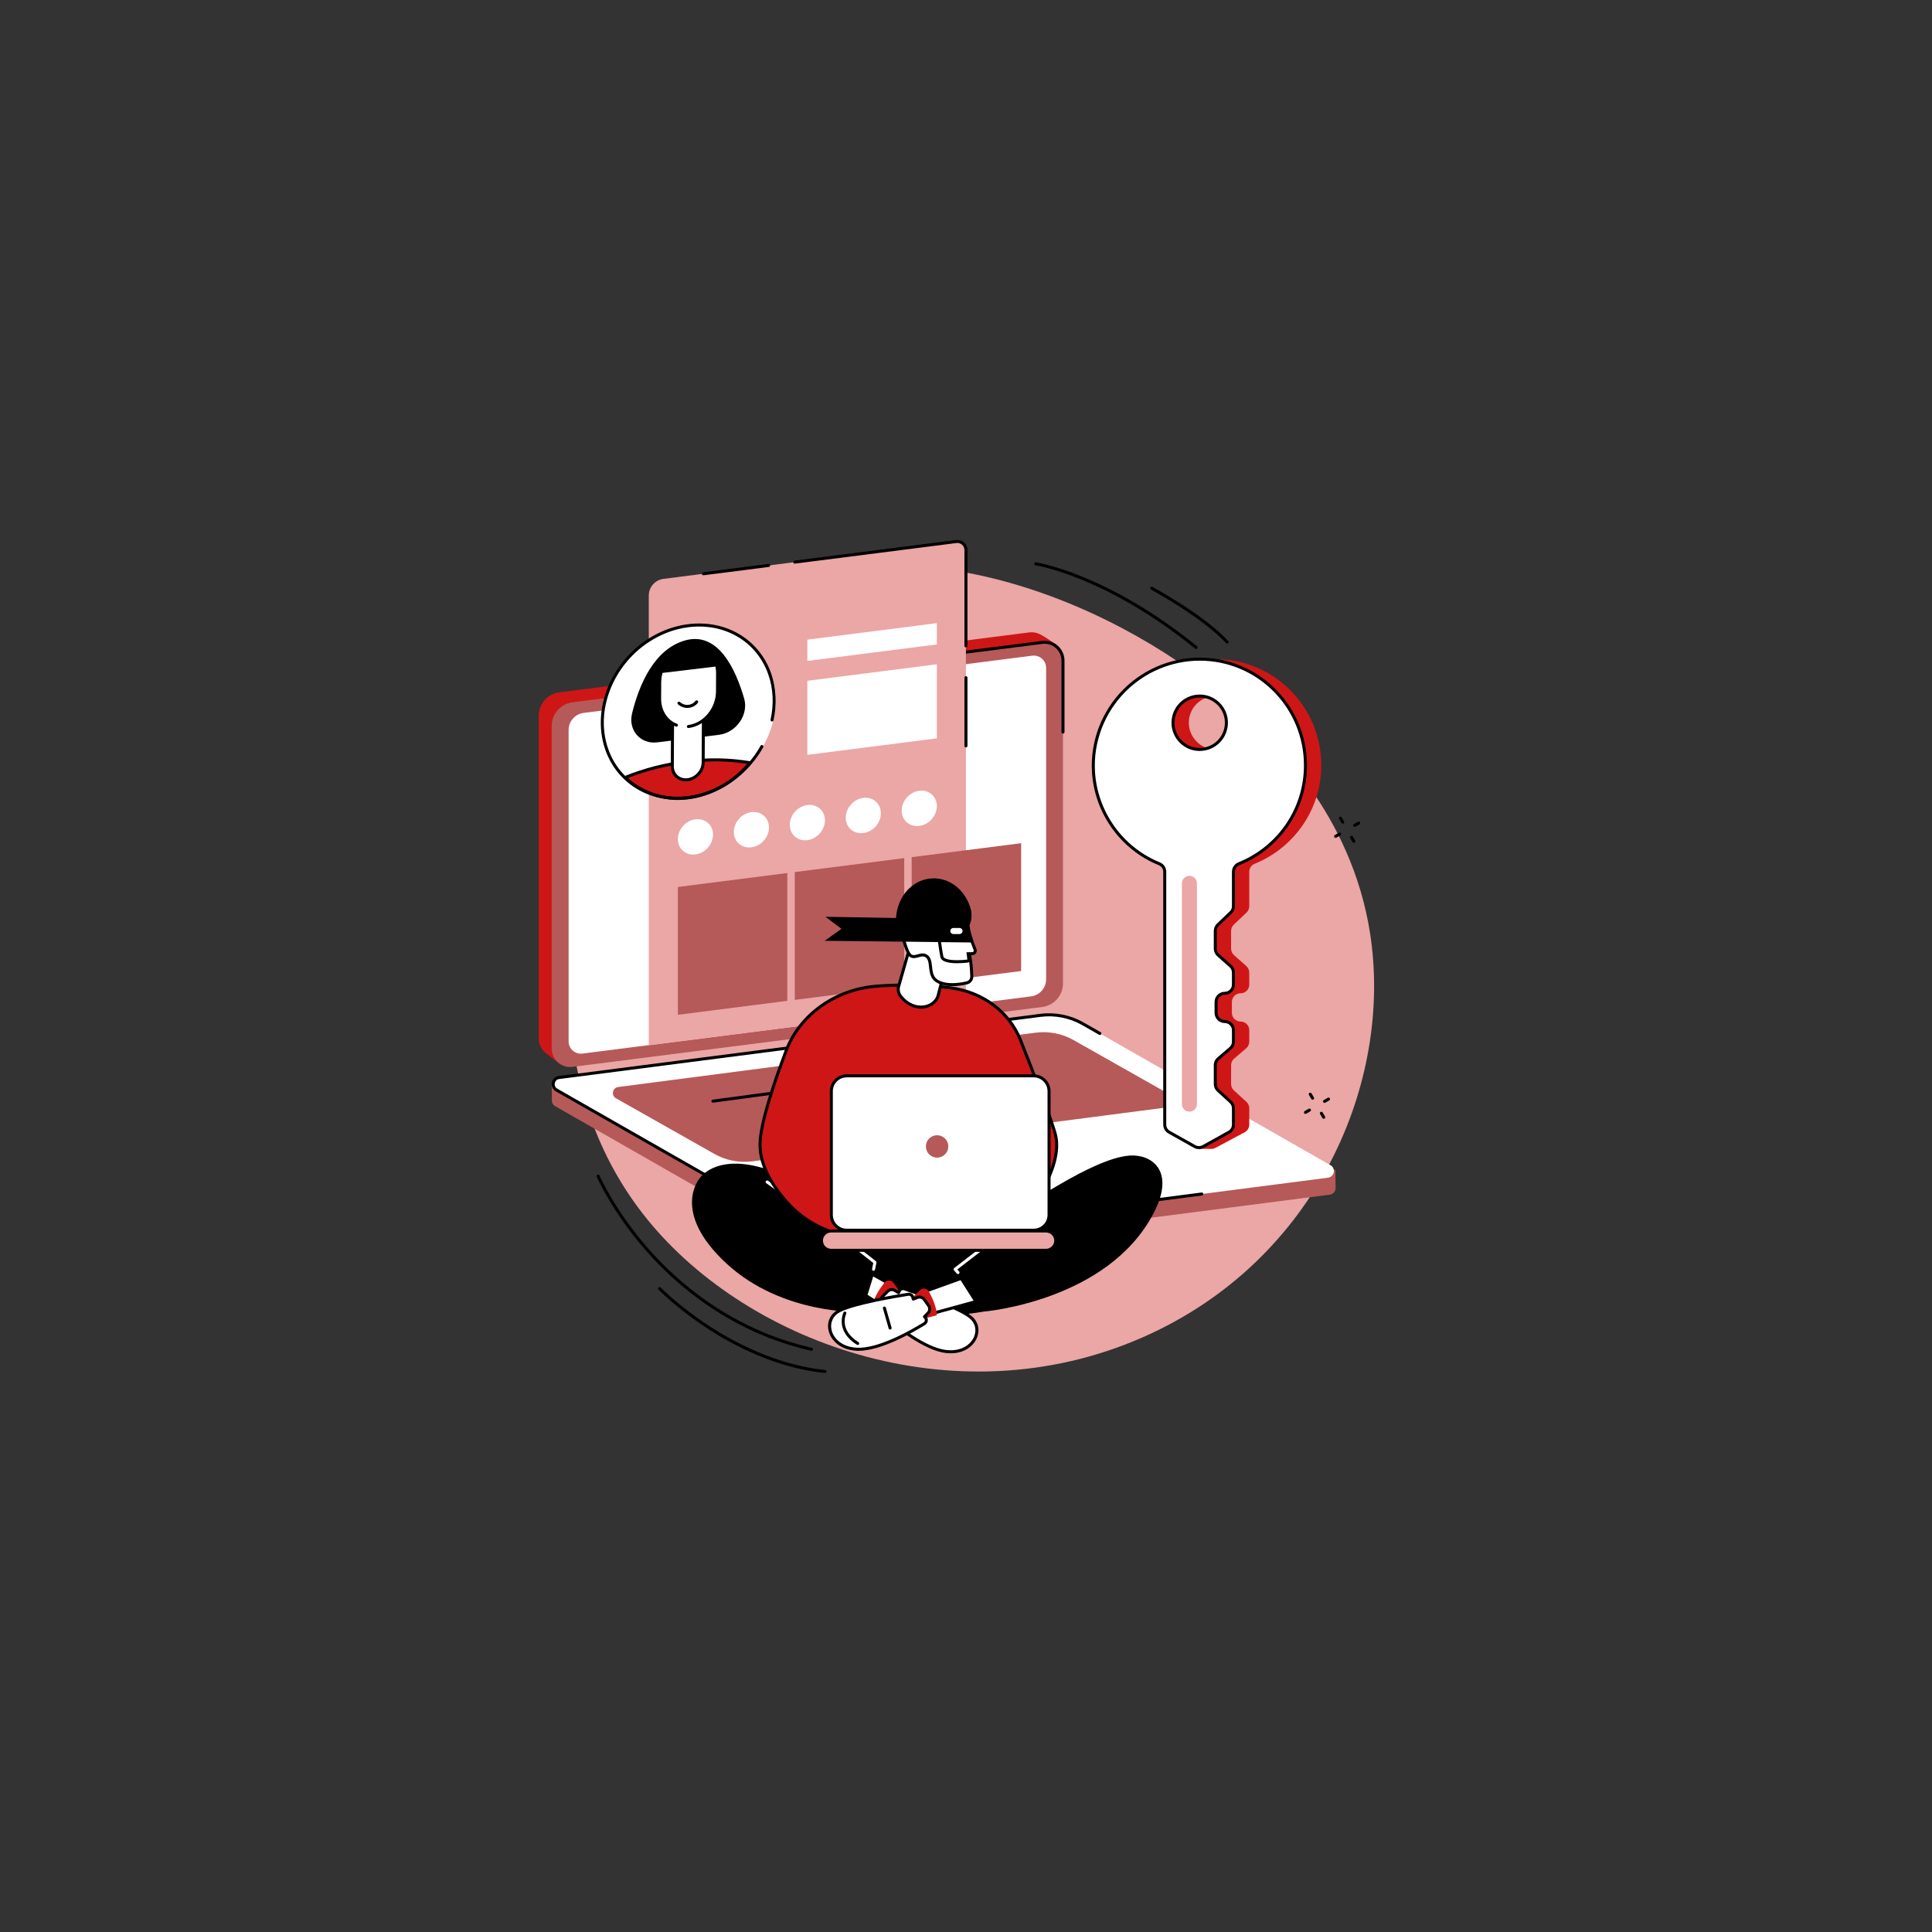 <svg xmlns="http://www.w3.org/2000/svg" xmlns:xlink="http://www.w3.org/1999/xlink" width="1080" zoomAndPan="magnify" viewBox="0 0 810 810" height="1080" preserveAspectRatio="xMidYMid meet" version="1.0"><rect x="0" y="0" width="810" height="810" fill="#333333" stroke="none"/><defs><clipPath id="fc24c29e73"><path d="M 225.82 265 L 443 265 L 443 446 L 225.82 446 Z M 225.82 265 " clip-rule="nonzero"/></clipPath></defs><path fill="#eba6a6" d="M 311.367 252.363 C 379.953 214.395 471.836 253.84 519.715 297.574 C 533.395 310.062 566.562 341.227 574.395 391.18 C 584.117 453.227 552.273 528.43 479.246 560.602 C 399.754 595.617 310.871 562.43 269.273 508.566 C 230.367 458.188 238.156 398.871 240.938 377.68 C 244.199 352.816 253.906 284.176 311.367 252.363 " fill-opacity="1" fill-rule="nonzero"/><g clip-path="url(#fc24c29e73)"><path fill="#cf1616" d="M 233.984 445.465 L 431.539 417.992 C 436.5 417.359 440.219 413.141 440.219 408.137 L 442.93 270.34 C 442.93 270.34 438.426 267.094 435.875 265.852 C 434.574 265.219 433.078 264.938 431.523 265.137 L 234.555 290.258 C 229.594 290.891 225.879 295.109 225.879 300.109 L 225.879 435.453 C 225.879 437.875 226.984 440.008 228.695 441.418 C 230.273 442.715 233.984 445.465 233.984 445.465 " fill-opacity="1" fill-rule="nonzero"/></g><path fill="#b65959" d="M 240.016 447.297 L 436.98 422.18 C 441.941 421.543 445.66 417.324 445.66 412.324 L 445.66 276.98 C 445.66 272.332 441.578 268.734 436.965 269.324 L 239.996 294.445 C 235.035 295.078 231.316 299.297 231.316 304.297 L 231.316 439.641 C 231.316 444.293 235.402 447.887 240.016 447.297 " fill-opacity="1" fill-rule="nonzero"/><path fill="#000000" d="M 445.66 307.551 C 445.309 307.551 445.027 307.266 445.027 306.918 L 445.027 276.98 C 445.027 274.945 444.152 273.008 442.625 271.66 C 441.094 270.316 439.062 269.691 437.043 269.949 L 282.406 289.672 C 282.059 289.715 281.742 289.473 281.699 289.125 C 281.656 288.777 281.898 288.461 282.246 288.414 L 436.883 268.695 C 439.266 268.395 441.66 269.129 443.461 270.711 C 445.262 272.297 446.293 274.582 446.293 276.98 L 446.293 306.918 C 446.293 307.266 446.008 307.551 445.66 307.551 " fill-opacity="1" fill-rule="nonzero"/><path fill="#ffffff" d="M 244.199 441.719 L 432.277 417.734 C 435.883 417.273 438.586 414.207 438.586 410.566 L 438.586 280.016 C 438.586 276.91 435.859 274.508 432.777 274.902 L 244.703 298.887 C 241.094 299.348 238.395 302.418 238.395 306.055 L 238.395 436.605 C 238.395 439.711 241.121 442.113 244.199 441.719 " fill-opacity="1" fill-rule="nonzero"/><path fill="#b65959" d="M 354.926 527.004 L 557.496 500.879 C 559.082 500.676 559.977 499.352 559.957 498.023 C 559.945 497.105 559.867 490.66 559.867 490.66 L 452.762 429.426 C 447.391 426.359 440.449 425.176 434.316 425.961 L 234.305 451.762 C 233.098 451.918 232.066 452.699 231.59 453.816 L 231.27 454.57 C 231.27 454.57 231.441 459.945 231.371 461.203 C 231.316 462.184 231.758 463.199 232.785 463.785 L 337.207 523.492 C 342.574 526.559 348.793 527.793 354.926 527.004 " fill-opacity="1" fill-rule="nonzero"/><path fill="#ffffff" d="M 354.926 519.828 L 556.777 493.754 C 559.453 493.41 560.16 489.855 557.812 488.516 L 453.953 429.195 C 448.586 426.133 442.363 424.898 436.234 425.684 L 234.387 451.758 C 231.707 452.102 231 455.656 233.348 456.996 L 337.211 516.316 C 342.574 519.379 348.797 520.613 354.926 519.828 " fill-opacity="1" fill-rule="nonzero"/><path fill="#000000" d="M 351.359 520.688 C 346.312 520.688 341.285 519.375 336.895 516.863 L 233.035 457.547 C 231.723 456.797 231.07 455.359 231.359 453.883 C 231.652 452.402 232.809 451.324 234.305 451.133 L 436.152 425.055 C 442.383 424.258 448.812 425.535 454.266 428.648 L 461.434 432.742 C 461.738 432.918 461.844 433.301 461.672 433.605 C 461.496 433.91 461.113 434.016 460.809 433.84 L 453.641 429.746 C 448.422 426.77 442.273 425.547 436.316 426.312 L 234.469 452.387 C 233.316 452.531 232.75 453.383 232.602 454.125 C 232.453 454.871 232.656 455.871 233.66 456.445 L 337.523 515.766 C 342.738 518.746 348.887 519.965 354.844 519.203 L 503.781 499.961 C 504.121 499.914 504.441 500.16 504.488 500.508 C 504.531 500.855 504.289 501.172 503.941 501.215 L 355.008 520.457 C 353.797 520.609 352.574 520.688 351.359 520.688 " fill-opacity="1" fill-rule="nonzero"/><path fill="#b65959" d="M 315.406 486.902 L 490.438 464.125 C 492.855 463.816 493.492 460.605 491.375 459.395 L 450.219 436.129 C 445.375 433.359 439.754 432.246 434.219 432.953 L 259.188 455.73 C 256.77 456.039 256.133 459.25 258.25 460.461 L 299.406 483.727 C 304.254 486.496 309.871 487.609 315.406 486.902 " fill-opacity="1" fill-rule="nonzero"/><path fill="#000000" d="M 298.883 462.301 C 298.57 462.301 298.301 462.07 298.258 461.754 C 298.211 461.406 298.453 461.086 298.801 461.043 L 386.199 449.262 C 386.547 449.211 386.863 449.457 386.91 449.805 C 386.957 450.152 386.715 450.469 386.367 450.516 L 298.969 462.297 C 298.941 462.301 298.91 462.301 298.883 462.301 " fill-opacity="1" fill-rule="nonzero"/><path fill="#000000" d="M 355.531 465.863 C 355.223 465.863 354.949 465.633 354.906 465.316 C 354.859 464.969 355.102 464.652 355.449 464.602 L 400.832 458.426 C 401.176 458.379 401.496 458.625 401.543 458.969 C 401.59 459.316 401.348 459.637 401 459.684 L 355.621 465.859 C 355.59 465.863 355.562 465.863 355.531 465.863 " fill-opacity="1" fill-rule="nonzero"/><path fill="#eba6a6" d="M 400.945 227.035 L 278.176 242.691 C 274.645 243.145 272 246.145 272 249.703 L 272 438.27 L 404.977 421.309 L 404.977 230.586 C 404.977 228.43 403.086 226.762 400.945 227.035 " fill-opacity="1" fill-rule="nonzero"/><path fill="#000000" d="M 294.898 241.191 C 294.586 241.191 294.312 240.957 294.273 240.641 C 294.227 240.293 294.473 239.977 294.82 239.93 L 322.184 236.441 C 322.531 236.398 322.848 236.641 322.891 236.988 C 322.938 237.336 322.691 237.652 322.344 237.695 L 294.98 241.188 C 294.953 241.191 294.926 241.191 294.898 241.191 " fill-opacity="1" fill-rule="nonzero"/><path fill="#000000" d="M 404.977 271.406 C 404.629 271.406 404.344 271.121 404.344 270.773 L 404.344 230.586 C 404.344 229.742 403.98 228.934 403.344 228.375 C 402.707 227.816 401.863 227.555 401.023 227.664 L 333.293 236.301 C 332.945 236.344 332.629 236.102 332.582 235.754 C 332.539 235.406 332.785 235.09 333.133 235.047 L 400.863 226.406 C 402.062 226.254 403.273 226.625 404.18 227.422 C 405.09 228.223 405.609 229.375 405.609 230.586 L 405.609 270.773 C 405.609 271.121 405.328 271.406 404.977 271.406 " fill-opacity="1" fill-rule="nonzero"/><path fill="#000000" d="M 404.977 313.379 C 404.629 313.379 404.344 313.098 404.344 312.746 L 404.344 284.113 C 404.344 283.766 404.629 283.48 404.977 283.48 C 405.324 283.48 405.609 283.766 405.609 284.113 L 405.609 312.746 C 405.609 313.098 405.324 313.379 404.977 313.379 " fill-opacity="1" fill-rule="nonzero"/><path fill="#ffffff" d="M 270.652 269.691 C 256.297 279.891 249.152 298.281 254.422 314.094 C 256.82 321.277 261.43 326.855 267.293 330.469 C 267.453 330.566 267.617 330.66 267.781 330.746 L 270.867 332.363 C 279.391 336.18 289.871 336.277 299.977 331.758 C 319.035 323.23 329.844 299.328 323.453 283.215 C 318.461 270.633 312.848 266.414 302.449 263.219 C 286.574 258.328 270.652 269.691 270.652 269.691 " fill-opacity="1" fill-rule="nonzero"/><path fill="#cf1616" d="M 288.098 319.297 C 278.855 320.43 270.066 322.75 262.117 325.953 C 263.695 327.488 265.43 328.832 267.293 329.98 C 267.453 330.078 267.617 330.172 267.781 330.258 L 270.867 331.875 C 279.391 335.691 289.383 335.855 299.488 331.332 C 305.336 328.719 310.406 324.652 314.441 319.809 C 306.285 318.414 297.688 318.125 288.098 319.297 " fill-opacity="1" fill-rule="nonzero"/><path fill="#000000" d="M 263.273 326.176 C 264.621 327.395 266.078 328.492 267.625 329.441 C 267.773 329.535 267.922 329.617 268.074 329.699 L 271.16 331.316 C 279.918 335.238 289.637 335.047 299.23 330.758 C 304.402 328.441 309.223 324.824 313.23 320.254 C 305.086 318.969 296.879 318.859 288.176 319.926 C 279.543 320.98 271.172 323.082 263.273 326.176 Z M 284.25 335.391 C 279.562 335.391 274.98 334.414 270.609 332.453 L 267.488 330.816 C 267.309 330.727 267.133 330.625 266.961 330.523 C 265.059 329.348 263.277 327.965 261.676 326.41 C 261.52 326.258 261.453 326.043 261.492 325.832 C 261.535 325.621 261.68 325.445 261.879 325.367 C 270.148 322.035 278.945 319.781 288.023 318.672 L 288.098 319.297 L 288.023 318.672 C 297.242 317.543 305.918 317.711 314.547 319.184 C 314.77 319.223 314.957 319.379 315.035 319.59 C 315.113 319.801 315.07 320.039 314.926 320.215 C 310.66 325.336 305.41 329.379 299.746 331.914 C 294.57 334.23 289.352 335.391 284.25 335.391 " fill-opacity="1" fill-rule="nonzero"/><path fill="#000000" d="M 312.008 292.938 C 308.445 280.551 301.094 264.652 287.309 268.48 C 274.086 272.152 267.863 287.453 265.004 299.062 C 263.266 306.121 268.484 312.098 275.543 311.234 L 301.426 308.07 C 308.645 307.188 313.938 299.645 312.008 292.938 " fill-opacity="1" fill-rule="nonzero"/><path fill="#ffffff" d="M 300.602 279.477 C 300.594 279.449 300.582 279.387 300.582 279.387 L 277.082 282.207 C 277.082 282.207 277.07 282.246 277.066 282.262 C 276.758 283.473 276.59 284.73 276.582 286.008 L 276.547 292.895 C 276.523 297.5 278.68 301.289 281.965 303.242 L 281.867 321.211 C 281.852 324.785 284.73 327.332 288.305 326.895 C 291.879 326.457 294.789 323.203 294.809 319.629 L 294.902 301.926 C 298.422 299.184 300.789 294.707 300.812 289.926 L 300.852 282.16 C 300.859 281.227 300.77 280.332 300.602 279.477 " fill-opacity="1" fill-rule="nonzero"/><path fill="#000000" d="M 287.504 327.578 C 285.918 327.578 284.449 327.039 283.305 326.02 C 281.961 324.824 281.227 323.117 281.234 321.211 L 281.328 303.773 C 281.328 303.426 281.613 303.145 281.961 303.145 C 281.961 303.145 281.961 303.145 281.965 303.145 C 282.312 303.145 282.594 303.43 282.594 303.777 L 282.5 321.215 C 282.492 322.754 283.078 324.121 284.145 325.074 C 285.227 326.035 286.676 326.457 288.227 326.27 C 291.488 325.871 294.156 322.891 294.176 319.629 L 294.266 302.125 C 294.27 301.773 294.551 301.492 294.898 301.492 C 294.898 301.492 294.902 301.492 294.902 301.492 C 295.254 301.496 295.535 301.781 295.531 302.129 L 295.441 319.633 C 295.422 323.512 292.254 327.051 288.383 327.523 C 288.086 327.562 287.793 327.578 287.504 327.578 " fill-opacity="1" fill-rule="nonzero"/><path fill="#000000" d="M 288.148 296.797 C 286.727 296.797 285.359 296.273 284.242 295.289 C 283.98 295.059 283.957 294.656 284.188 294.395 C 284.418 294.133 284.82 294.109 285.082 294.34 C 286.086 295.227 287.344 295.641 288.621 295.508 C 289.824 295.383 290.906 294.785 291.59 293.863 C 291.801 293.582 292.195 293.527 292.477 293.734 C 292.758 293.945 292.816 294.34 292.605 294.621 C 291.707 295.824 290.305 296.605 288.754 296.766 C 288.551 296.789 288.352 296.797 288.148 296.797 " fill-opacity="1" fill-rule="nonzero"/><path fill="#000000" d="M 288.609 305.227 C 288.293 305.227 288.02 304.992 287.98 304.672 C 287.941 304.324 288.188 304.008 288.535 303.965 C 294.918 303.184 300.145 296.887 300.18 289.922 L 300.219 282.156 C 300.238 278.805 298.965 275.738 296.727 273.746 C 294.699 271.945 292.051 271.141 289.27 271.48 C 282.66 272.289 277.254 278.809 277.215 286.016 L 277.18 292.898 C 277.152 297.785 279.758 301.922 283.816 303.438 C 284.145 303.559 284.309 303.922 284.188 304.25 C 284.066 304.578 283.703 304.746 283.371 304.621 C 278.812 302.918 275.887 298.316 275.914 292.891 L 275.949 286.008 C 275.988 278.188 281.898 271.105 289.117 270.223 C 292.266 269.84 295.266 270.754 297.566 272.801 C 300.078 275.035 301.504 278.445 301.484 282.164 L 301.445 289.93 C 301.406 297.508 295.684 304.367 288.688 305.223 C 288.66 305.227 288.633 305.227 288.609 305.227 " fill-opacity="1" fill-rule="nonzero"/><path fill="#000000" d="M 283.98 335.297 C 279.422 335.297 274.961 334.43 270.863 332.691 C 262.766 329.246 256.695 322.723 253.766 314.316 C 247.379 295.973 257.746 273.871 276.883 265.047 C 286.57 260.582 297.266 260.203 306.227 264.012 C 314.324 267.453 320.395 273.977 323.324 282.387 C 325.453 288.504 325.793 295.289 324.301 302.004 C 324.223 302.344 323.887 302.559 323.543 302.484 C 323.203 302.406 322.988 302.07 323.062 301.73 C 324.504 295.242 324.18 288.699 322.125 282.801 C 319.316 274.734 313.496 268.477 305.73 265.176 C 297.098 261.508 286.777 261.879 277.41 266.199 C 258.852 274.754 248.781 296.152 254.961 313.902 C 257.77 321.965 263.594 328.223 271.359 331.523 C 279.988 335.191 290.312 334.82 299.68 330.5 C 307.703 326.801 314.52 320.469 318.871 312.668 C 319.043 312.363 319.426 312.254 319.734 312.426 C 320.039 312.594 320.148 312.98 319.977 313.285 C 315.496 321.316 308.477 327.84 300.207 331.652 C 294.949 334.074 289.395 335.297 283.98 335.297 " fill-opacity="1" fill-rule="nonzero"/><path fill="#ffffff" d="M 392.781 270.18 L 338.488 277.102 L 338.488 268.172 L 392.781 261.25 L 392.781 270.18 " fill-opacity="1" fill-rule="nonzero"/><path fill="#ffffff" d="M 392.781 309.555 L 338.488 316.48 L 338.488 285.422 L 392.781 278.496 L 392.781 309.555 " fill-opacity="1" fill-rule="nonzero"/><path fill="#b65959" d="M 330.082 419.605 L 284.199 425.461 L 284.199 371.871 L 330.082 366.016 L 330.082 419.605 " fill-opacity="1" fill-rule="nonzero"/><path fill="#b65959" d="M 379.098 413.355 L 333.211 419.207 L 333.211 365.617 L 379.098 359.766 L 379.098 413.355 " fill-opacity="1" fill-rule="nonzero"/><path fill="#b65959" d="M 428.113 407.102 L 382.227 412.957 L 382.227 359.367 L 428.113 353.516 L 428.113 407.102 " fill-opacity="1" fill-rule="nonzero"/><path fill="#ffffff" d="M 298.938 349.922 C 298.938 353.992 295.637 357.711 291.566 358.23 C 287.496 358.75 284.199 355.871 284.199 351.805 C 284.199 347.734 287.496 344.012 291.566 343.492 C 295.637 342.977 298.938 345.852 298.938 349.922 " fill-opacity="1" fill-rule="nonzero"/><path fill="#ffffff" d="M 322.398 346.93 C 322.398 351 319.098 354.723 315.027 355.238 C 310.957 355.758 307.66 352.883 307.66 348.809 C 307.66 344.738 310.957 341.02 315.027 340.5 C 319.098 339.98 322.398 342.859 322.398 346.93 " fill-opacity="1" fill-rule="nonzero"/><path fill="#ffffff" d="M 345.859 343.938 C 345.859 348.008 342.559 351.727 338.488 352.25 C 334.418 352.766 331.121 349.887 331.121 345.816 C 331.121 341.75 334.418 338.027 338.488 337.508 C 342.559 336.988 345.859 339.867 345.859 343.938 " fill-opacity="1" fill-rule="nonzero"/><path fill="#ffffff" d="M 369.32 340.945 C 369.32 345.016 366.02 348.738 361.949 349.254 C 357.879 349.773 354.582 346.895 354.582 342.824 C 354.582 338.754 357.879 335.035 361.949 334.516 C 366.02 333.996 369.32 336.875 369.32 340.945 " fill-opacity="1" fill-rule="nonzero"/><path fill="#ffffff" d="M 392.781 337.953 C 392.781 342.023 389.48 345.742 385.41 346.266 C 381.34 346.781 378.043 343.902 378.043 339.832 C 378.043 335.762 381.34 332.043 385.41 331.523 C 389.48 331.004 392.781 333.883 392.781 337.953 " fill-opacity="1" fill-rule="nonzero"/><path fill="#cf1616" d="M 520.777 302.289 C 521.203 309.043 515.633 314.609 508.879 314.184 C 503.309 313.832 498.793 309.312 498.441 303.742 C 498.016 296.988 503.582 291.418 510.34 291.848 C 515.906 292.199 520.426 296.719 520.777 302.289 Z M 526.035 362.133 C 542.391 355.523 553.945 339.539 553.945 320.871 C 553.945 297.027 535.32 277.562 511.773 276.406 C 485.441 275.117 463.578 297.125 465.062 323.449 C 466.051 340.996 477.086 355.816 492.656 362.125 C 494.035 362.688 494.949 364.02 494.949 365.508 L 494.949 471.504 C 494.949 472.824 495.66 474.035 496.809 474.68 L 502.469 481.625 C 502.469 481.625 507.371 481.664 507.922 481.691 C 508.594 481.727 509.402 481.367 510.004 481.031 L 521.883 474.68 C 523.039 474.035 523.758 472.816 523.758 471.492 L 523.758 464.652 C 523.758 463.629 523.328 462.652 522.574 461.961 L 517.328 457.168 C 516.574 456.477 516.141 455.504 516.141 454.48 L 516.141 446.594 C 516.141 445.531 516.605 444.52 517.414 443.828 L 522.488 439.484 C 523.293 438.793 523.758 437.785 523.758 436.719 L 523.758 431.922 C 523.758 429.91 522.125 428.281 520.117 428.281 C 518.105 428.281 516.473 426.648 516.473 424.637 L 516.473 420.09 C 516.473 418.078 518.105 416.445 520.117 416.445 C 522.125 416.445 523.758 414.816 523.758 412.805 L 523.758 407.766 C 523.758 406.727 523.312 405.734 522.535 405.043 L 517.359 400.438 C 516.586 399.75 516.141 398.758 516.141 397.719 L 516.141 390.301 C 516.141 389.301 516.551 388.344 517.277 387.656 L 522.625 382.582 C 523.348 381.891 523.758 380.938 523.758 379.938 L 523.758 365.508 C 523.758 364.023 524.656 362.691 526.035 362.133 " fill-opacity="1" fill-rule="nonzero"/><path fill="#ffffff" d="M 514.152 302.289 C 514.578 309.047 509.012 314.609 502.258 314.184 C 496.688 313.832 492.172 309.312 491.816 303.742 C 491.391 296.988 496.957 291.422 503.715 291.848 C 509.281 292.199 513.801 296.719 514.152 302.289 Z M 519.406 362.137 C 535.766 355.523 547.32 339.543 547.32 320.871 C 547.32 297.027 528.699 277.562 505.148 276.41 C 478.816 275.117 456.957 297.125 458.438 323.449 C 459.43 340.996 470.461 355.816 486.031 362.125 C 487.414 362.688 488.324 364.02 488.324 365.508 L 488.324 471.504 C 488.324 472.824 489.039 474.039 490.188 474.684 L 500.887 480.68 C 501.988 481.297 503.332 481.301 504.438 480.688 L 515.258 474.68 C 516.418 474.039 517.133 472.816 517.133 471.496 L 517.133 464.652 C 517.133 463.629 516.703 462.652 515.949 461.961 L 510.703 457.168 C 509.949 456.48 509.52 455.504 509.52 454.48 L 509.52 446.594 C 509.52 445.531 509.98 444.523 510.793 443.828 L 515.859 439.488 C 516.668 438.793 517.133 437.785 517.133 436.719 L 517.133 431.922 C 517.133 429.914 515.504 428.281 513.492 428.281 C 511.48 428.281 509.848 426.648 509.848 424.637 L 509.848 420.09 C 509.848 418.078 511.48 416.445 513.492 416.445 C 515.504 416.445 517.133 414.816 517.133 412.805 L 517.133 407.766 C 517.133 406.727 516.688 405.734 515.914 405.043 L 510.738 400.441 C 509.961 399.75 509.52 398.762 509.52 397.719 L 509.52 390.301 C 509.52 389.301 509.93 388.344 510.652 387.66 L 516 382.582 C 516.723 381.891 517.133 380.941 517.133 379.938 L 517.133 365.508 C 517.133 364.023 518.035 362.691 519.406 362.137 " fill-opacity="1" fill-rule="nonzero"/><path fill="#000000" d="M 503.004 292.457 C 500.199 292.457 497.504 293.562 495.52 295.551 C 493.375 297.695 492.258 300.664 492.445 303.703 C 492.785 308.984 497.016 313.219 502.297 313.551 C 505.34 313.738 508.309 312.625 510.449 310.484 C 512.594 308.34 513.715 305.367 513.523 302.328 C 513.188 297.047 508.953 292.812 503.672 292.48 C 503.449 292.465 503.223 292.457 503.004 292.457 Z M 502.969 314.84 C 502.719 314.84 502.469 314.832 502.215 314.816 C 496.305 314.441 491.559 309.699 491.184 303.785 C 490.969 300.383 492.223 297.055 494.625 294.656 C 497.023 292.254 500.352 291 503.754 291.219 C 509.668 291.59 514.41 296.336 514.785 302.25 C 514.996 305.652 513.746 308.977 511.348 311.379 C 509.121 313.602 506.102 314.84 502.969 314.84 Z M 502.996 276.988 C 491.363 276.988 480.098 281.672 471.809 290.027 C 463.016 298.883 458.375 311.051 459.07 323.41 C 460.023 340.266 470.699 355.234 486.27 361.539 C 487.902 362.203 488.957 363.762 488.957 365.508 L 488.957 471.504 C 488.957 472.594 489.547 473.598 490.496 474.129 L 501.195 480.129 C 502.102 480.633 503.223 480.637 504.129 480.137 L 514.953 474.125 C 515.906 473.598 516.5 472.59 516.5 471.496 L 516.5 464.652 C 516.5 463.809 516.145 463 515.523 462.43 L 510.273 457.637 C 509.391 456.828 508.887 455.68 508.887 454.48 L 508.887 446.594 C 508.887 445.348 509.43 444.164 510.379 443.352 L 515.449 439.008 C 516.117 438.434 516.5 437.602 516.5 436.719 L 516.5 431.922 C 516.5 430.266 515.152 428.914 513.492 428.914 C 511.133 428.914 509.215 426.996 509.215 424.637 L 509.215 420.09 C 509.215 417.73 511.133 415.812 513.492 415.812 C 515.152 415.812 516.5 414.465 516.5 412.805 L 516.5 407.766 C 516.5 406.906 516.133 406.086 515.492 405.52 L 510.316 400.91 C 509.41 400.105 508.887 398.938 508.887 397.719 L 508.887 390.301 C 508.887 389.133 509.371 388.004 510.215 387.199 L 515.562 382.121 C 516.16 381.555 516.5 380.762 516.5 379.941 L 516.5 365.508 C 516.5 363.758 517.551 362.203 519.172 361.547 C 535.887 354.793 546.688 338.824 546.688 320.871 C 546.688 297.438 528.43 278.184 505.117 277.039 C 504.41 277.004 503.703 276.988 502.996 276.988 Z M 502.668 481.773 C 501.945 481.773 501.223 481.594 500.578 481.234 L 489.879 475.234 C 488.531 474.48 487.691 473.051 487.691 471.504 L 487.691 365.508 C 487.691 364.277 486.949 363.18 485.793 362.715 C 469.77 356.223 458.785 340.824 457.805 323.484 C 457.09 310.762 461.867 298.242 470.906 289.133 C 479.953 280.02 492.441 275.145 505.18 275.777 C 529.168 276.953 547.953 296.758 547.953 320.871 C 547.953 339.344 536.844 355.773 519.648 362.719 C 518.504 363.184 517.766 364.277 517.766 365.508 L 517.766 379.941 C 517.766 381.105 517.281 382.238 516.434 383.043 L 511.086 388.117 C 510.492 388.684 510.148 389.477 510.148 390.301 L 510.148 397.719 C 510.148 398.578 510.516 399.398 511.16 399.969 L 516.332 404.57 C 517.242 405.383 517.766 406.547 517.766 407.766 L 517.766 412.805 C 517.766 415.16 515.852 417.078 513.492 417.078 C 511.832 417.078 510.48 418.43 510.48 420.09 L 510.48 424.637 C 510.48 426.297 511.832 427.648 513.492 427.648 C 515.852 427.648 517.766 429.566 517.766 431.922 L 517.766 436.719 C 517.766 437.969 517.223 439.152 516.273 439.965 L 511.203 444.309 C 510.535 444.883 510.148 445.715 510.148 446.594 L 510.148 454.48 C 510.148 455.324 510.508 456.133 511.129 456.703 L 516.375 461.496 C 517.262 462.305 517.766 463.453 517.766 464.652 L 517.766 471.496 C 517.766 473.047 516.926 474.48 515.566 475.234 L 504.742 481.238 C 504.105 481.598 503.387 481.773 502.668 481.773 " fill-opacity="1" fill-rule="nonzero"/><path fill="#eba6a6" d="M 498.672 367.199 C 496.934 367.199 495.523 368.605 495.523 370.344 L 495.523 462.918 C 495.523 464.656 496.934 466.066 498.672 466.066 C 500.406 466.066 501.816 464.656 501.816 462.918 L 501.816 370.344 C 501.816 368.605 500.406 367.199 498.672 367.199 " fill-opacity="1" fill-rule="nonzero"/><path fill="#000000" d="M 304.633 529.785 C 281.094 508.086 293.277 494.094 293.277 494.094 C 293.277 494.094 303.793 477.059 340.691 499.328 C 377.594 521.598 413.309 513.316 421.387 509.98 C 429.461 506.641 457.684 485.656 473.594 484.477 C 482.441 483.824 493.031 490.477 483.742 508.465 C 464.523 545.656 412.336 549.902 412.336 549.902 C 412.336 549.902 387.039 554.652 361.051 550.051 C 361.051 550.051 328.172 551.48 304.633 529.785 " fill-opacity="1" fill-rule="nonzero"/><path fill="#ffffff" d="M 365.715 534.227 L 374.051 538.891 L 369.891 547.539 L 362.988 543.121 L 365.715 534.227 " fill-opacity="1" fill-rule="nonzero"/><path fill="#000000" d="M 363.734 542.848 L 369.629 546.621 L 373.219 539.152 L 366.09 535.164 Z M 369.891 548.172 C 369.77 548.172 369.648 548.137 369.547 548.07 L 362.648 543.652 C 362.41 543.5 362.301 543.207 362.383 542.934 L 365.109 534.039 C 365.164 533.859 365.301 533.711 365.477 533.641 C 365.656 533.57 365.855 533.582 366.023 533.676 L 374.359 538.34 C 374.652 538.5 374.766 538.863 374.621 539.164 L 370.457 547.812 C 370.379 547.977 370.234 548.098 370.062 548.148 C 370.004 548.164 369.945 548.172 369.891 548.172 " fill-opacity="1" fill-rule="nonzero"/><path fill="#cf1616" d="M 370.777 537.789 C 371.742 536.543 373.629 536.559 374.562 537.828 L 378.609 543.316 L 373.141 550.355 L 365.906 547.027 C 366.402 543.906 368.934 540.168 370.777 537.789 " fill-opacity="1" fill-rule="nonzero"/><path fill="#ffffff" d="M 369.938 543.629 L 372.148 541.395 C 372.941 540.59 374.188 540.438 375.156 541.023 L 376.727 541.977 L 377.066 541.246 C 377.43 540.453 378.328 540.062 379.156 540.336 C 384.195 542.023 400.941 547.793 406.543 551.941 C 413.168 556.848 408.461 567.77 396.91 566.656 C 387.75 565.77 375.238 555.562 370.438 551.359 C 369.496 550.535 369.734 549.012 370.883 548.508 L 370.895 548.504 L 369.672 546.746 C 368.996 545.777 369.109 544.469 369.938 543.629 " fill-opacity="1" fill-rule="nonzero"/><path fill="#000000" d="M 369.938 543.629 L 369.941 543.629 Z M 373.887 541.301 C 373.414 541.301 372.949 541.484 372.598 541.84 L 370.391 544.074 C 369.777 544.699 369.691 545.668 370.188 546.383 L 371.41 548.141 C 371.52 548.293 371.551 548.488 371.504 548.672 C 371.453 548.852 371.324 549 371.156 549.078 C 370.789 549.238 370.559 549.539 370.5 549.914 C 370.441 550.285 370.57 550.637 370.855 550.883 C 375.73 555.148 388.027 565.164 396.969 566.023 C 403.57 566.664 407.285 563.309 408.461 560.246 C 409.586 557.316 408.707 554.332 406.164 552.449 C 400.641 548.359 383.941 542.605 378.957 540.938 C 378.434 540.766 377.871 541.012 377.637 541.508 L 377.301 542.242 C 377.227 542.402 377.082 542.527 376.91 542.582 C 376.738 542.633 376.551 542.609 376.398 542.516 L 374.828 541.566 C 374.535 541.387 374.211 541.301 373.887 541.301 Z M 398.574 567.371 C 398.02 567.371 397.445 567.34 396.848 567.285 C 387.543 566.387 374.988 556.184 370.02 551.836 C 369.414 551.309 369.129 550.516 369.25 549.719 C 369.332 549.172 369.602 548.688 370 548.328 L 369.152 547.105 C 368.305 545.891 368.445 544.242 369.488 543.188 L 371.699 540.949 C 372.703 539.934 374.262 539.738 375.484 540.484 L 376.449 541.066 L 376.488 540.98 C 376.988 539.895 378.223 539.359 379.355 539.738 C 384.387 541.418 401.246 547.23 406.918 551.434 C 409.938 553.668 410.98 557.219 409.641 560.699 C 408.414 563.895 404.812 567.371 398.574 567.371 " fill-opacity="1" fill-rule="nonzero"/><path fill="#000000" d="M 384.309 556.195 C 384.219 556.195 384.125 556.176 384.039 556.133 C 383.723 555.984 383.59 555.605 383.738 555.293 L 387.48 547.422 C 387.633 547.105 388.008 546.973 388.324 547.121 C 388.641 547.27 388.773 547.648 388.625 547.965 L 384.883 555.836 C 384.773 556.062 384.547 556.195 384.309 556.195 " fill-opacity="1" fill-rule="nonzero"/><path fill="#ffffff" d="M 401.652 534.168 C 401.477 534.168 401.301 534.094 401.176 533.953 L 399.953 532.566 C 399.84 532.434 399.781 532.262 399.801 532.086 C 399.816 531.914 399.902 531.754 400.043 531.645 L 438.953 501.621 C 439.23 501.406 439.629 501.457 439.84 501.734 C 440.055 502.012 440.004 502.41 439.727 502.621 L 401.352 532.234 L 402.125 533.113 C 402.359 533.379 402.332 533.777 402.07 534.012 C 401.949 534.117 401.801 534.168 401.652 534.168 " fill-opacity="1" fill-rule="nonzero"/><path fill="#ffffff" d="M 402.992 535.961 L 386.055 542.043 L 388.734 551.258 L 409.184 545.68 L 402.992 535.961 " fill-opacity="1" fill-rule="nonzero"/><path fill="#000000" d="M 386.828 542.438 L 389.168 550.484 L 408.188 545.297 L 402.73 536.727 Z M 388.734 551.891 C 388.461 551.891 388.207 551.711 388.125 551.434 L 385.445 542.219 C 385.352 541.898 385.523 541.559 385.84 541.445 L 402.781 535.367 C 403.059 535.266 403.367 535.371 403.527 535.621 L 409.719 545.34 C 409.828 545.512 409.848 545.719 409.773 545.91 C 409.703 546.098 409.543 546.238 409.352 546.293 L 388.902 551.867 C 388.848 551.883 388.789 551.891 388.734 551.891 " fill-opacity="1" fill-rule="nonzero"/><path fill="#cf1616" d="M 389.461 541.496 C 388.715 540.109 386.855 539.812 385.727 540.91 L 380.828 545.656 L 385.062 553.5 L 392.75 551.41 C 392.773 548.246 390.891 544.145 389.461 541.496 " fill-opacity="1" fill-rule="nonzero"/><path fill="#ffffff" d="M 389.328 547.395 L 387.516 544.824 C 386.863 543.902 385.664 543.543 384.613 543.965 L 382.906 544.645 L 382.691 543.867 C 382.465 543.027 381.641 542.492 380.777 542.629 C 375.531 543.461 358.062 546.395 351.855 549.566 C 344.516 553.312 347.355 564.859 358.938 565.664 C 368.113 566.301 382.141 558.289 387.562 554.938 C 388.629 554.277 388.645 552.734 387.598 552.051 L 387.586 552.043 L 389.082 550.512 C 389.902 549.668 390.008 548.359 389.328 547.395 " fill-opacity="1" fill-rule="nonzero"/><path fill="#000000" d="M 381.047 543.242 C 380.992 543.242 380.934 543.246 380.879 543.254 C 375.684 544.074 358.262 547.004 352.145 550.129 C 349.328 551.566 347.969 554.367 348.598 557.438 C 349.254 560.656 352.367 564.574 358.98 565.031 C 367.941 565.652 381.723 557.805 387.23 554.398 C 387.551 554.203 387.738 553.875 387.742 553.5 C 387.746 553.121 387.566 552.789 387.25 552.582 C 387.094 552.477 386.984 552.305 386.961 552.117 C 386.941 551.93 387 551.738 387.133 551.602 L 388.629 550.07 C 389.234 549.445 389.316 548.473 388.812 547.758 L 387 545.191 C 386.516 544.504 385.629 544.238 384.848 544.551 L 383.141 545.234 C 382.973 545.301 382.785 545.293 382.625 545.211 C 382.465 545.133 382.344 544.984 382.297 544.812 L 382.082 544.035 C 381.953 543.559 381.523 543.242 381.047 543.242 Z M 359.992 566.332 C 359.617 566.332 359.25 566.32 358.891 566.297 C 351.57 565.785 348.102 561.344 347.355 557.691 C 346.609 554.039 348.223 550.707 351.566 549 C 357.855 545.793 375.441 542.832 380.68 542.004 C 381.859 541.82 382.988 542.547 383.305 543.699 L 383.332 543.793 L 384.379 543.375 C 385.707 542.848 387.211 543.293 388.035 544.461 L 389.844 547.031 C 390.699 548.242 390.57 549.891 389.535 550.953 L 388.492 552.02 C 388.828 552.441 389.012 552.965 389.008 553.516 C 388.996 554.32 388.582 555.055 387.895 555.477 C 382.5 558.809 369.289 566.332 359.992 566.332 " fill-opacity="1" fill-rule="nonzero"/><path fill="#000000" d="M 373.188 557.43 C 372.914 557.43 372.66 557.25 372.578 556.973 L 370.184 548.594 C 370.086 548.258 370.281 547.906 370.621 547.809 C 370.953 547.715 371.305 547.91 371.402 548.246 L 373.797 556.625 C 373.895 556.957 373.699 557.312 373.363 557.406 C 373.305 557.422 373.246 557.43 373.188 557.43 " fill-opacity="1" fill-rule="nonzero"/><path fill="#000000" d="M 359.598 563.883 C 359.48 563.883 359.363 563.855 359.258 563.789 C 349.887 557.922 353.617 550.305 353.656 550.227 C 353.812 549.914 354.195 549.789 354.508 549.949 C 354.816 550.109 354.941 550.488 354.785 550.801 C 354.648 551.07 351.566 557.477 359.934 562.715 C 360.227 562.902 360.32 563.289 360.133 563.586 C 360.012 563.777 359.805 563.883 359.598 563.883 " fill-opacity="1" fill-rule="nonzero"/><path fill="#ffffff" d="M 366.242 532.781 C 366.199 532.781 366.156 532.777 366.117 532.766 C 365.77 532.699 365.551 532.363 365.621 532.02 L 366.129 529.508 C 364.398 528.125 355.281 520.91 340.836 510.285 C 324.809 498.5 321.301 496.086 321.266 496.062 C 320.977 495.867 320.902 495.473 321.102 495.184 C 321.297 494.895 321.691 494.824 321.98 495.02 C 322.016 495.043 325.527 497.453 341.586 509.266 C 357.648 521.078 367.129 528.684 367.227 528.762 C 367.41 528.906 367.496 529.148 367.449 529.379 L 366.859 532.273 C 366.801 532.574 366.535 532.781 366.242 532.781 " fill-opacity="1" fill-rule="nonzero"/><path fill="#cf1616" d="M 442.613 476.18 C 441.402 470.762 433.68 450.793 427.852 436.082 C 423.203 424.34 411.965 415.875 398.59 414.172 C 388.629 412.906 377.832 412.652 367.453 413.469 C 350.141 414.832 335.273 425.426 329.551 440.617 C 324.395 454.297 318.773 471.094 318.645 479.602 C 318.508 488.664 323.984 497.324 329.961 504.051 C 337.5 512.535 348.254 517.824 359.871 518.898 C 376.465 520.438 402.355 521.977 414.113 518.133 C 432.152 512.242 445.539 489.289 442.613 476.18 " fill-opacity="1" fill-rule="nonzero"/><path fill="#000000" d="M 379.574 413.629 C 375.531 413.629 371.484 413.785 367.504 414.098 C 350.422 415.445 335.758 425.941 330.141 440.84 C 325.258 453.801 319.406 471.047 319.277 479.609 C 319.168 487.09 322.922 495.172 330.434 503.629 C 337.871 511.996 348.344 517.199 359.93 518.27 C 374.98 519.664 402.012 521.422 413.918 517.535 C 422.094 514.863 430.031 508.297 435.695 499.52 C 440.957 491.367 443.371 482.473 441.996 476.316 C 440.812 471.012 433.332 451.633 427.266 436.316 C 422.676 424.719 411.656 416.473 398.508 414.801 C 392.387 414.02 385.984 413.629 379.574 413.629 Z M 390.902 521.191 C 380.699 521.191 369.449 520.422 359.812 519.531 C 347.906 518.426 337.137 513.078 329.488 504.469 C 321.758 495.77 317.895 487.398 318.012 479.59 C 318.145 470.844 324.035 453.449 328.957 440.391 C 334.746 425.035 349.836 414.223 367.402 412.836 C 377.789 412.02 388.602 412.266 398.668 413.543 C 412.273 415.277 423.68 423.824 428.441 435.852 C 434.523 451.211 442.027 470.652 443.23 476.043 C 444.699 482.617 442.281 491.648 436.758 500.207 C 430.938 509.223 422.758 515.977 414.312 518.738 C 408.793 520.539 400.293 521.191 390.902 521.191 " fill-opacity="1" fill-rule="nonzero"/><path fill="#ffffff" d="M 433.379 451.055 L 354.977 451.055 C 351.418 451.055 348.535 453.938 348.535 457.496 L 348.535 509.332 C 348.535 512.891 351.418 515.777 354.977 515.777 L 433.379 515.777 C 436.938 515.777 439.82 512.891 439.82 509.332 L 439.82 457.496 C 439.82 453.938 436.938 451.055 433.379 451.055 " fill-opacity="1" fill-rule="nonzero"/><path fill="#000000" d="M 354.977 451.688 C 351.773 451.688 349.168 454.293 349.168 457.496 L 349.168 509.332 C 349.168 512.535 351.773 515.145 354.977 515.145 L 433.379 515.145 C 436.582 515.145 439.188 512.535 439.188 509.332 L 439.188 457.496 C 439.188 454.293 436.582 451.688 433.379 451.688 Z M 433.379 516.406 L 354.977 516.406 C 351.078 516.406 347.902 513.234 347.902 509.332 L 347.902 457.496 C 347.902 453.598 351.078 450.422 354.977 450.422 L 433.379 450.422 C 437.277 450.422 440.453 453.598 440.453 457.496 L 440.453 509.332 C 440.453 513.234 437.277 516.406 433.379 516.406 " fill-opacity="1" fill-rule="nonzero"/><path fill="#eba6a6" d="M 438.57 516.09 L 348.445 516.09 C 346.207 516.09 344.391 517.902 344.391 520.145 C 344.391 522.383 346.207 524.199 348.445 524.199 L 438.57 524.199 C 440.812 524.199 442.629 522.383 442.629 520.145 C 442.629 517.902 440.812 516.09 438.57 516.09 " fill-opacity="1" fill-rule="nonzero"/><path fill="#000000" d="M 348.445 516.723 C 346.559 516.723 345.023 518.254 345.023 520.145 C 345.023 522.031 346.559 523.566 348.445 523.566 L 438.57 523.566 C 440.457 523.566 441.996 522.031 441.996 520.145 C 441.996 518.254 440.457 516.723 438.57 516.723 Z M 438.57 524.828 L 348.445 524.828 C 345.863 524.828 343.758 522.727 343.758 520.145 C 343.758 517.559 345.863 515.453 348.445 515.453 L 438.57 515.453 C 441.156 515.453 443.262 517.559 443.262 520.145 C 443.262 522.727 441.156 524.828 438.57 524.828 " fill-opacity="1" fill-rule="nonzero"/><path fill="#b65959" d="M 397.578 480.648 C 397.578 483.242 395.477 485.344 392.883 485.344 C 390.289 485.344 388.188 483.242 388.188 480.648 C 388.188 478.055 390.289 475.953 392.883 475.953 C 395.477 475.953 397.578 478.055 397.578 480.648 " fill-opacity="1" fill-rule="nonzero"/><path fill="#ffffff" d="M 376.77 413.527 L 382.273 394.184 L 396.258 405.973 L 393.305 417.414 C 392.465 420.473 389.445 421.578 389.445 421.578 C 387.844 422.262 386.125 422.391 384.469 422.086 C 382.195 421.66 380.031 420.41 378.43 418.629 L 377.789 417.918 C 376.715 416.727 376.332 415.07 376.77 413.527 " fill-opacity="1" fill-rule="nonzero"/><path fill="#000000" d="M 377.375 413.699 C 376.996 415.039 377.324 416.461 378.258 417.496 L 378.898 418.207 C 380.43 419.906 382.449 421.066 384.586 421.461 C 386.188 421.758 387.785 421.602 389.195 420.996 C 389.254 420.973 391.957 419.941 392.695 417.246 L 395.547 406.199 L 382.613 395.301 Z M 386.156 422.875 C 385.559 422.875 384.957 422.82 384.352 422.707 C 381.949 422.258 379.676 420.961 377.957 419.055 L 377.316 418.34 C 376.09 416.98 375.66 415.117 376.16 413.352 L 381.664 394.012 C 381.723 393.805 381.879 393.645 382.086 393.578 C 382.293 393.516 382.516 393.562 382.68 393.699 L 396.664 405.484 C 396.852 405.645 396.934 405.895 396.871 406.129 L 393.918 417.574 C 393 420.914 389.797 422.121 389.664 422.172 C 388.578 422.637 387.383 422.875 386.156 422.875 " fill-opacity="1" fill-rule="nonzero"/><path fill="#ffffff" d="M 393.551 373.562 C 387.027 372.133 374.66 376.496 377.266 387.574 C 378.098 391.105 379.918 399.441 381.828 400.691 C 383.766 401.953 385.988 399.496 388.203 400.715 C 391.074 402.293 389.227 407.441 391.703 410.336 C 393.262 412.16 397.496 413.832 405.324 412.078 C 406.594 411.793 407.48 410.645 407.43 409.348 C 407.363 407.68 407.27 405.578 407.016 403.578 C 405.785 394.039 403.113 391.32 404.781 389.316 C 407.34 386.242 409.969 377.152 393.551 373.562 " fill-opacity="1" fill-rule="nonzero"/><path fill="#000000" d="M 386.812 399.73 C 387.367 399.73 387.934 399.844 388.508 400.16 C 390.312 401.152 390.543 403.246 390.766 405.273 C 390.949 406.961 391.141 408.707 392.184 409.926 C 393.727 411.73 397.953 413.082 405.188 411.461 C 406.156 411.246 406.836 410.363 406.797 409.371 C 406.727 407.621 406.633 405.594 406.387 403.66 C 405.836 399.375 404.996 396.504 404.379 394.406 C 403.625 391.824 403.172 390.262 404.297 388.91 C 405.301 387.707 406.723 384.867 405.691 381.859 C 404.48 378.328 400.234 375.672 393.414 374.18 C 389.641 373.352 383.688 374.59 380.25 378.082 C 377.84 380.531 377.02 383.766 377.883 387.43 L 378.07 388.234 C 378.828 391.496 380.605 399.141 382.176 400.16 C 382.859 400.609 383.59 400.438 384.723 400.113 C 385.375 399.93 386.082 399.73 386.812 399.73 Z M 399.238 413.461 C 394.051 413.461 391.871 411.504 391.223 410.746 C 389.926 409.23 389.703 407.203 389.504 405.41 C 389.301 403.551 389.129 401.945 387.902 401.27 C 387.012 400.781 386.066 401.051 385.066 401.332 C 383.953 401.648 382.688 402.008 381.484 401.223 C 379.645 400.02 378.121 394.035 376.836 388.52 L 376.648 387.719 C 375.684 383.609 376.613 379.969 379.348 377.191 C 383.234 373.246 389.633 372.059 393.684 372.945 C 402.875 374.953 405.938 378.68 406.891 381.449 C 408.023 384.758 406.727 387.973 405.27 389.719 C 404.609 390.516 404.836 391.453 405.594 394.051 C 406.223 396.188 407.078 399.113 407.641 403.496 C 407.898 405.48 407.992 407.543 408.062 409.32 C 408.125 410.926 407.031 412.344 405.465 412.695 C 403.02 413.242 400.961 413.461 399.238 413.461 " fill-opacity="1" fill-rule="nonzero"/><path fill="#ffffff" d="M 392.891 389.023 C 393.215 390.223 393.453 391.438 393.609 392.668 C 393.898 394.973 394.426 398.922 394.891 401.113 C 395.465 403.828 403.184 403.207 405.594 402.945 C 405.98 402.902 406.254 402.543 406.184 402.156 L 405.906 399.859 L 407.77 399.828 C 407.996 399.793 408.223 399.711 408.402 399.562 C 408.852 399.199 408.992 398.613 408.801 398.105 C 407.793 395.492 405.938 391.141 405.664 386.234 C 405.637 385.734 405.957 383 404.559 382.25 C 402.43 381.109 397.508 380.934 394.176 382.98 C 392.746 383.859 392.453 387.402 392.891 389.023 " fill-opacity="1" fill-rule="nonzero"/><path fill="#000000" d="M 393.5 388.859 C 393.828 390.074 394.078 391.332 394.234 392.59 C 394.512 394.781 395.043 398.793 395.508 400.98 C 395.809 402.398 399.836 402.934 405.527 402.316 L 405.523 402.301 L 405.559 402.234 L 405.195 399.242 L 407.711 399.195 C 407.828 399.172 407.93 399.129 408.004 399.07 C 408.227 398.891 408.309 398.598 408.207 398.336 L 407.926 397.605 C 406.875 394.91 405.285 390.844 405.031 386.27 C 405.027 386.188 405.027 386.043 405.035 385.863 C 405.055 385.152 405.109 383.262 404.262 382.809 C 402.344 381.781 397.707 381.555 394.504 383.52 C 393.445 384.172 393.102 387.371 393.5 388.859 Z M 401.242 403.836 C 397.953 403.836 394.707 403.297 394.27 401.242 C 393.797 399.008 393.258 394.961 392.98 392.746 C 392.828 391.547 392.594 390.352 392.277 389.188 C 391.805 387.438 392.043 383.547 393.844 382.441 C 397.254 380.348 402.387 380.367 404.859 381.691 C 406.398 382.516 406.328 384.887 406.301 385.902 C 406.297 386.035 406.293 386.137 406.297 386.199 C 406.539 390.57 408.082 394.527 409.102 397.145 L 409.391 397.883 C 409.688 398.656 409.453 399.531 408.797 400.059 C 408.547 400.262 408.223 400.398 407.867 400.453 L 407.781 400.461 L 406.617 400.48 L 406.812 402.078 C 406.871 402.402 406.785 402.773 406.566 403.059 C 406.352 403.348 406.02 403.535 405.664 403.574 C 404.379 403.715 402.805 403.836 401.242 403.836 " fill-opacity="1" fill-rule="nonzero"/><path fill="#000000" d="M 407.98 395.141 L 345.773 394.43 L 352.793 389.414 L 346.078 384.363 L 405.344 385.41 L 407.98 395.141 " fill-opacity="1" fill-rule="nonzero"/><path fill="#ffffff" d="M 402.281 391.598 L 399.684 391.598 C 398.98 391.598 398.418 391.031 398.418 390.332 C 398.418 389.633 398.98 389.062 399.684 389.062 L 402.281 389.062 C 402.98 389.062 403.547 389.633 403.547 390.332 C 403.547 391.031 402.98 391.598 402.281 391.598 " fill-opacity="1" fill-rule="nonzero"/><path fill="#000000" d="M 404.445 386.258 C 406.824 386.113 407.609 383.148 406.934 380.863 C 404.609 373.035 398.027 367.832 390.598 368.281 C 381.82 368.812 375.172 377.027 375.621 387.297 L 404.445 386.258 " fill-opacity="1" fill-rule="nonzero"/><path fill="#000000" d="M 340.227 566.332 C 340.18 566.332 340.133 566.328 340.086 566.316 C 306.57 558.652 283.918 539.23 270.812 524.293 C 256.621 508.105 250.254 493.516 250.191 493.371 C 250.055 493.051 250.199 492.676 250.523 492.539 C 250.844 492.402 251.215 492.547 251.355 492.871 C 251.414 493.012 257.719 507.449 271.797 523.492 C 284.773 538.277 307.203 557.5 340.367 565.082 C 340.707 565.16 340.922 565.5 340.844 565.84 C 340.777 566.137 340.516 566.332 340.227 566.332 " fill-opacity="1" fill-rule="nonzero"/><path fill="#000000" d="M 345.859 575.652 C 345.836 575.652 345.816 575.652 345.793 575.648 C 325.254 573.477 307.398 564.09 296.035 556.594 C 283.73 548.48 276.168 540.77 276.094 540.691 C 275.848 540.441 275.855 540.039 276.105 539.797 C 276.355 539.551 276.758 539.559 277 539.809 C 277.074 539.883 284.562 547.516 296.758 555.555 C 307.996 562.965 325.652 572.246 345.926 574.391 C 346.273 574.426 346.523 574.738 346.488 575.086 C 346.453 575.41 346.18 575.652 345.859 575.652 " fill-opacity="1" fill-rule="nonzero"/><path fill="#000000" d="M 501.465 272.094 C 501.324 272.094 501.184 272.043 501.066 271.949 C 463.863 241.715 434.453 237.047 434.16 237.004 C 433.812 236.953 433.574 236.633 433.625 236.285 C 433.68 235.941 434.004 235.699 434.348 235.754 C 434.641 235.797 464.363 240.492 501.863 270.969 C 502.137 271.188 502.176 271.586 501.957 271.859 C 501.832 272.012 501.648 272.094 501.465 272.094 " fill-opacity="1" fill-rule="nonzero"/><path fill="#000000" d="M 514.492 269.809 C 514.324 269.809 514.156 269.742 514.031 269.609 C 503.676 258.531 482.758 247.285 482.551 247.172 C 482.238 247.008 482.125 246.625 482.289 246.316 C 482.453 246.008 482.836 245.891 483.145 246.055 C 483.355 246.168 504.457 257.516 514.953 268.746 C 515.195 269 515.18 269.398 514.926 269.637 C 514.805 269.754 514.648 269.809 514.492 269.809 " fill-opacity="1" fill-rule="nonzero"/><path fill="#000000" d="M 559.957 351.289 C 559.738 351.289 559.527 351.176 559.41 350.969 C 559.234 350.668 559.344 350.281 559.645 350.105 L 561.312 349.145 C 561.613 348.973 562.004 349.074 562.176 349.375 C 562.352 349.68 562.246 350.066 561.941 350.242 L 560.273 351.203 C 560.176 351.262 560.066 351.289 559.957 351.289 " fill-opacity="1" fill-rule="nonzero"/><path fill="#000000" d="M 567.953 346.68 C 567.734 346.68 567.52 346.566 567.406 346.363 C 567.23 346.059 567.336 345.676 567.637 345.5 L 569.309 344.535 C 569.609 344.363 569.996 344.465 570.172 344.77 C 570.344 345.074 570.242 345.457 569.938 345.633 L 568.27 346.598 C 568.168 346.652 568.062 346.68 567.953 346.68 " fill-opacity="1" fill-rule="nonzero"/><path fill="#000000" d="M 562.949 345.336 C 562.727 345.336 562.516 345.223 562.402 345.023 L 561.426 343.352 C 561.25 343.051 561.352 342.664 561.652 342.484 C 561.957 342.312 562.34 342.414 562.52 342.715 L 563.496 344.387 C 563.668 344.688 563.566 345.074 563.266 345.25 C 563.164 345.312 563.055 345.336 562.949 345.336 " fill-opacity="1" fill-rule="nonzero"/><path fill="#000000" d="M 567.609 353.344 C 567.391 353.344 567.18 353.23 567.062 353.027 L 566.086 351.355 C 565.91 351.055 566.012 350.668 566.316 350.488 C 566.617 350.316 567.004 350.418 567.18 350.719 L 568.152 352.391 C 568.332 352.691 568.227 353.078 567.926 353.254 C 567.824 353.312 567.715 353.344 567.609 353.344 " fill-opacity="1" fill-rule="nonzero"/><path fill="#000000" d="M 547.32 467 C 547.102 467 546.891 466.891 546.773 466.688 C 546.598 466.383 546.703 465.996 547.004 465.82 L 548.672 464.859 C 548.977 464.684 549.363 464.785 549.539 465.09 C 549.711 465.395 549.609 465.781 549.309 465.957 L 547.641 466.918 C 547.539 466.977 547.43 467 547.32 467 " fill-opacity="1" fill-rule="nonzero"/><path fill="#000000" d="M 555.316 462.395 C 555.098 462.395 554.887 462.277 554.77 462.074 C 554.594 461.773 554.699 461.387 555.004 461.211 L 556.672 460.25 C 556.973 460.074 557.359 460.18 557.535 460.48 C 557.711 460.785 557.605 461.172 557.301 461.348 L 555.633 462.309 C 555.535 462.367 555.426 462.395 555.316 462.395 " fill-opacity="1" fill-rule="nonzero"/><path fill="#000000" d="M 550.309 461.051 C 550.094 461.051 549.883 460.938 549.762 460.734 L 548.789 459.066 C 548.613 458.762 548.715 458.375 549.016 458.199 C 549.316 458.023 549.707 458.129 549.883 458.43 L 550.855 460.098 C 551.031 460.402 550.93 460.789 550.629 460.965 C 550.527 461.023 550.418 461.051 550.309 461.051 " fill-opacity="1" fill-rule="nonzero"/><path fill="#000000" d="M 554.977 469.055 C 554.754 469.055 554.543 468.941 554.426 468.738 L 553.453 467.066 C 553.277 466.766 553.379 466.379 553.68 466.203 C 553.984 466.023 554.371 466.129 554.547 466.43 L 555.52 468.102 C 555.695 468.402 555.594 468.789 555.293 468.969 C 555.191 469.023 555.082 469.055 554.977 469.055 " fill-opacity="1" fill-rule="nonzero"/></svg>